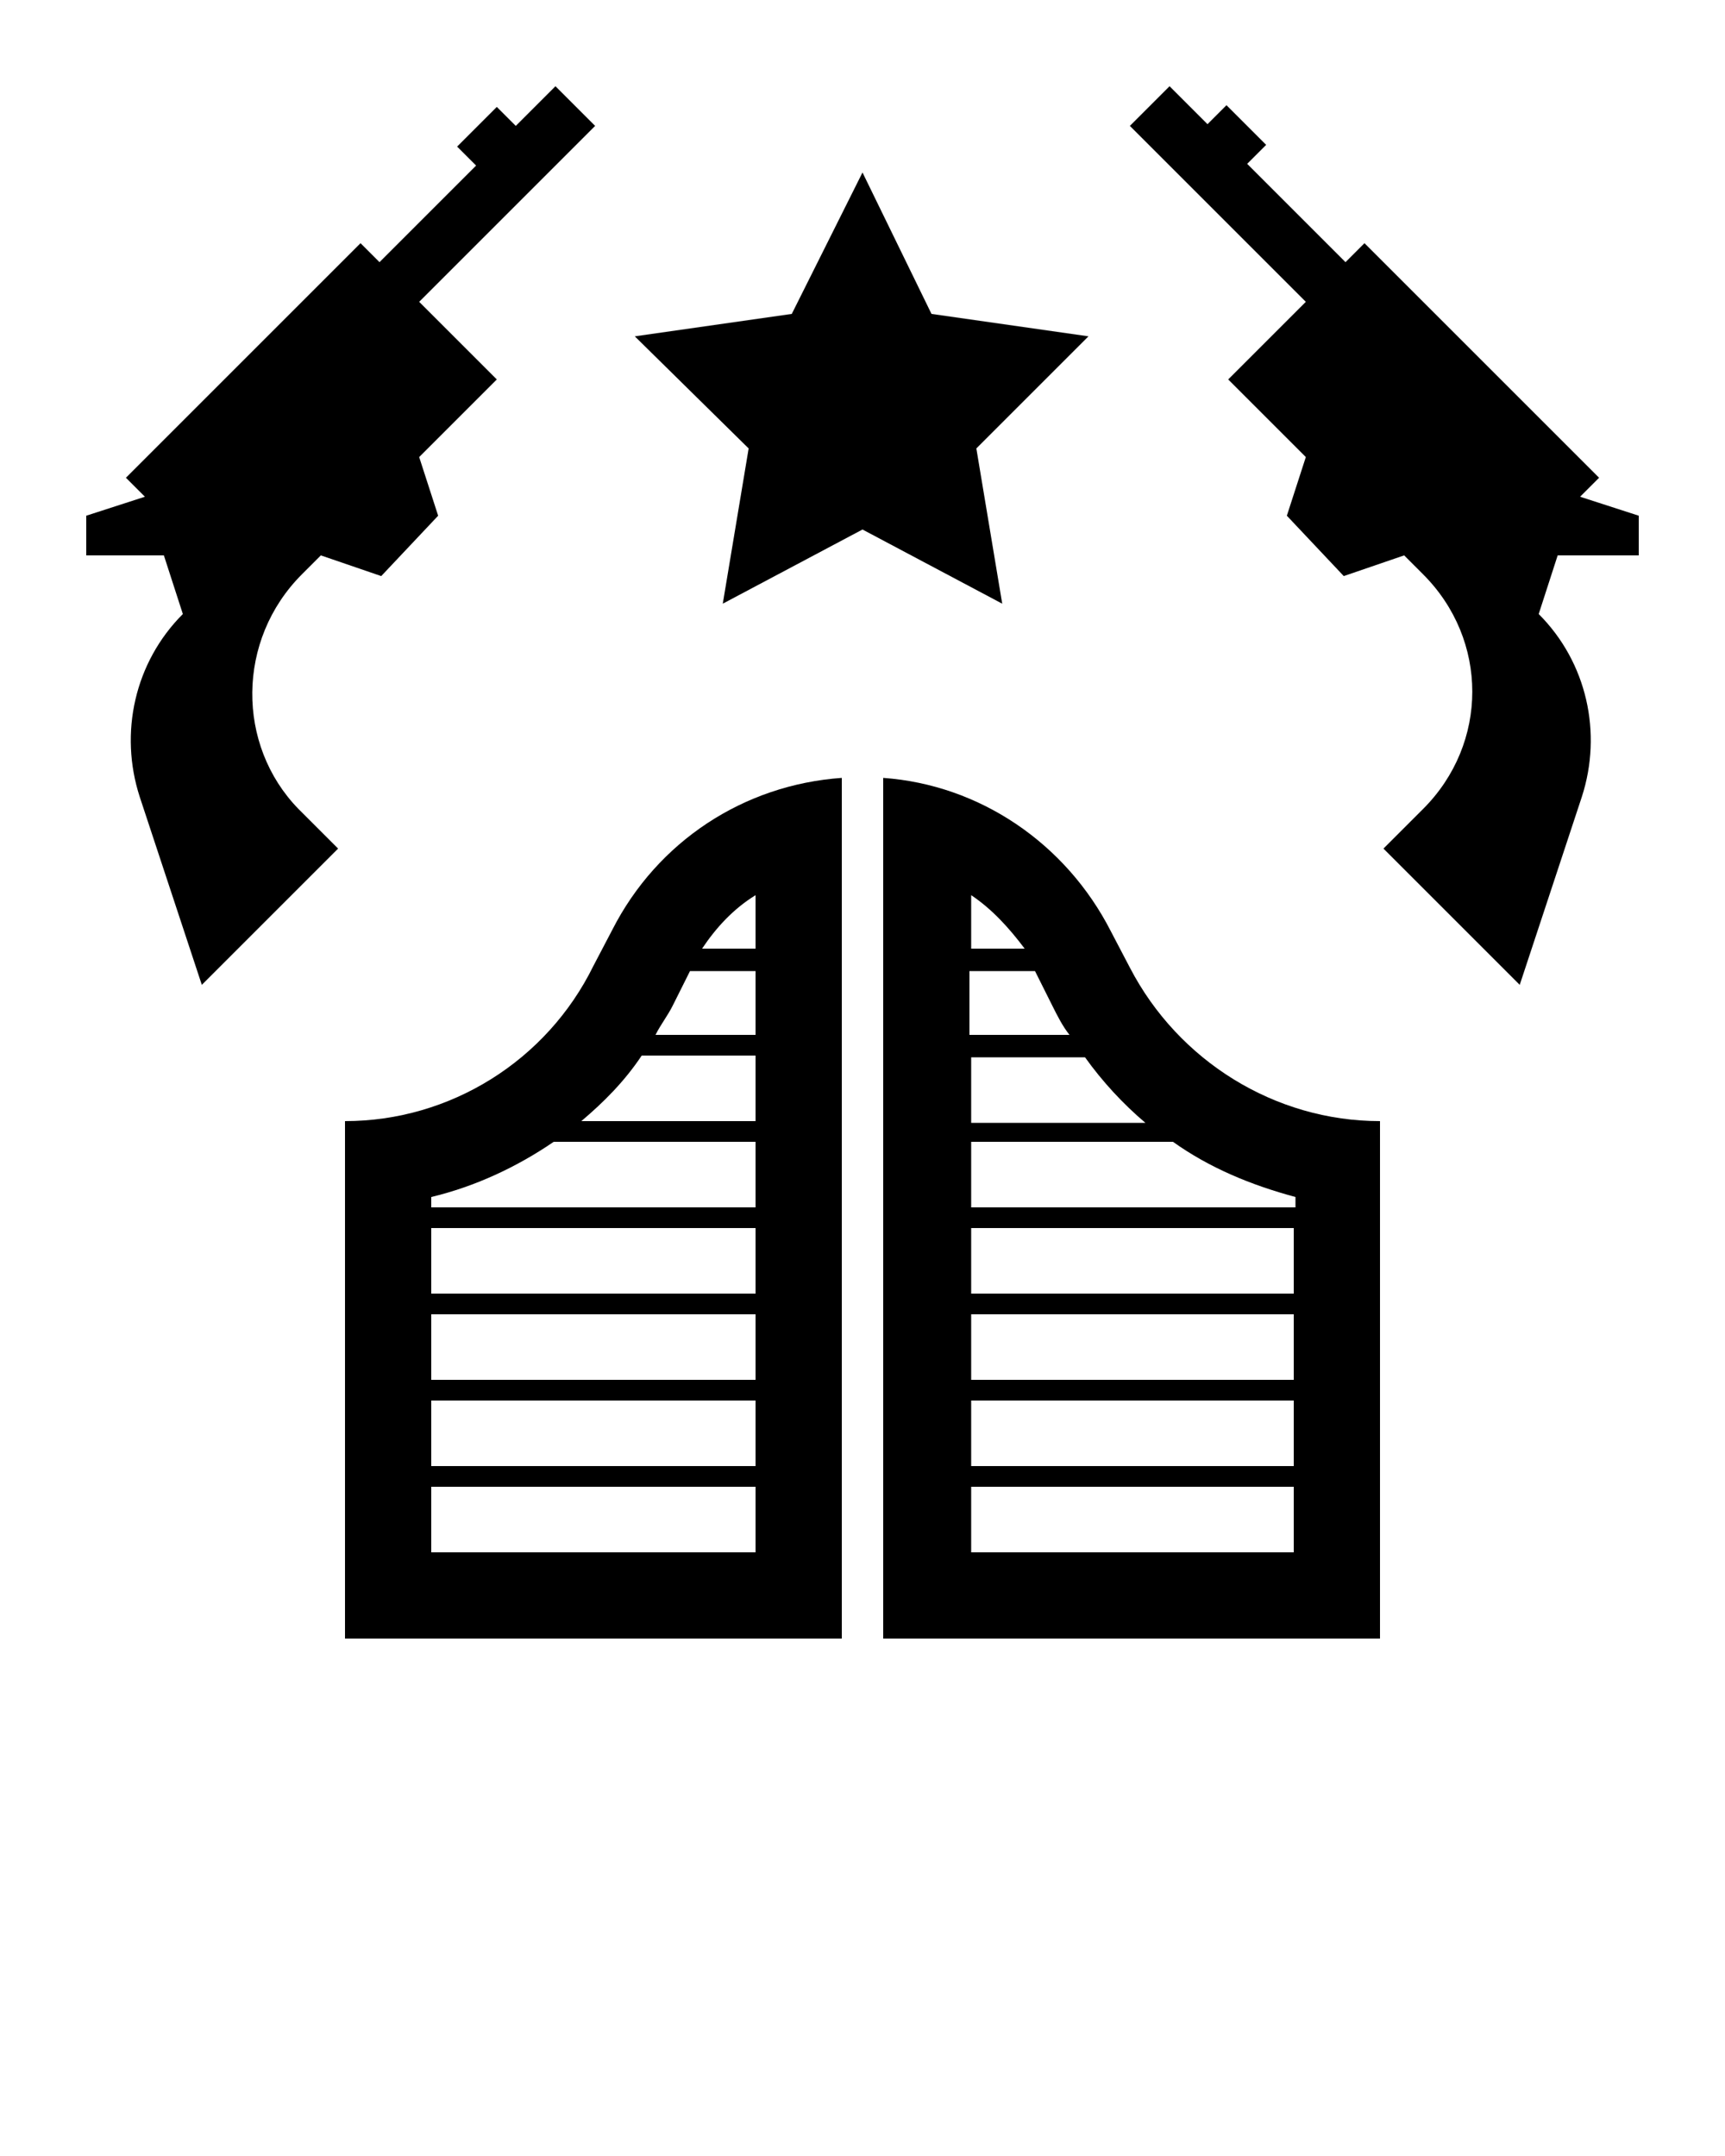 <svg xmlns="http://www.w3.org/2000/svg" xmlns:xlink="http://www.w3.org/1999/xlink" version="1.1" x="0px" y="0px" viewBox="0 0 100 125" enable-background="new 0 0 100 100" xml:space="preserve"><path d="M35.5,53.9l-1.1,2.1C31.7,61.5,26.1,65,20,65v30h28.8V45.1C43.1,45.5,38.1,48.8,35.5,53.9z M43.8,90H25v-3.8h18.8V90z   M43.8,85H25v-3.8h18.8V85z M43.8,80H25v-3.8h18.8V80z M43.8,75H25v-3.8h18.8V75z M43.8,70H25v-0.6c2.5-0.6,4.9-1.7,7.1-3.2h11.7V70  z M43.8,65H33.7c1.3-1.1,2.5-2.3,3.5-3.8h6.6V65z M43.8,51.9V55h-3.1C41.5,53.8,42.5,52.7,43.8,51.9z M40,56.3h3.8V60H38  c0.3-0.6,0.7-1.1,1-1.7L40,56.3z"/><path d="M65.5,56.1l-1.1-2.1c-2.6-5.1-7.6-8.5-13.2-8.9V95H80V65C73.9,65,68.3,61.5,65.5,56.1z M56.3,51.9c1.2,0.8,2.2,1.9,3.1,3.1  h-3.1V51.9z M56.3,56.3H60l1,2c0.3,0.6,0.6,1.2,1,1.7h-5.8V56.3z M56.3,61.3h6.6c1,1.4,2.2,2.7,3.5,3.8H56.3V61.3z M75,90H56.3v-3.8  H75V90z M75,85H56.3v-3.8H75V85z M75,80H56.3v-3.8H75V80z M75,75H56.3v-3.8H75V75z M75,70H56.3v-3.8h11.7c2.1,1.5,4.5,2.5,7.1,3.2  V70z"/><path d="M17.5,33.3l1.1-1.1l3.5,1.2l3.3-3.5l-1.1-3.4l4.5-4.5l-4.5-4.5L34.5,7.3L32.2,5l-2.3,2.3l-1.1-1.1l-2.3,2.3l1.1,1.1L22,15.2  l-1.1-1.1L7.3,27.7l1.1,1.1L5,29.9v2.3h4.5l1.1,3.4c-2.8,2.8-3.7,6.9-2.5,10.6l3.6,10.9l7.9-7.9l-2.3-2.3  C13.7,43.2,13.7,37.1,17.5,33.3z"/><path d="M92.7,27.7L79.1,14.1L78,15.2l-5.7-5.7l1.1-1.1l-2.3-2.3l-1.1,1.1L67.8,5l-2.3,2.3l10.2,10.2L71.2,22l4.5,4.5l-1.1,3.4  l3.3,3.5l3.5-1.2l1.1,1.1c3.8,3.8,3.8,9.8,0,13.6l-2.3,2.3l7.9,7.9l3.6-10.9c1.2-3.7,0.3-7.8-2.5-10.6l1.1-3.4H95v-2.3l-3.4-1.1  L92.7,27.7z"/><polygon points="56.6,26 63.1,19.5 54,18.2 50,10 45.9,18.2 36.8,19.5 43.4,26 41.9,35 50,30.7 58.1,35 "/></svg>